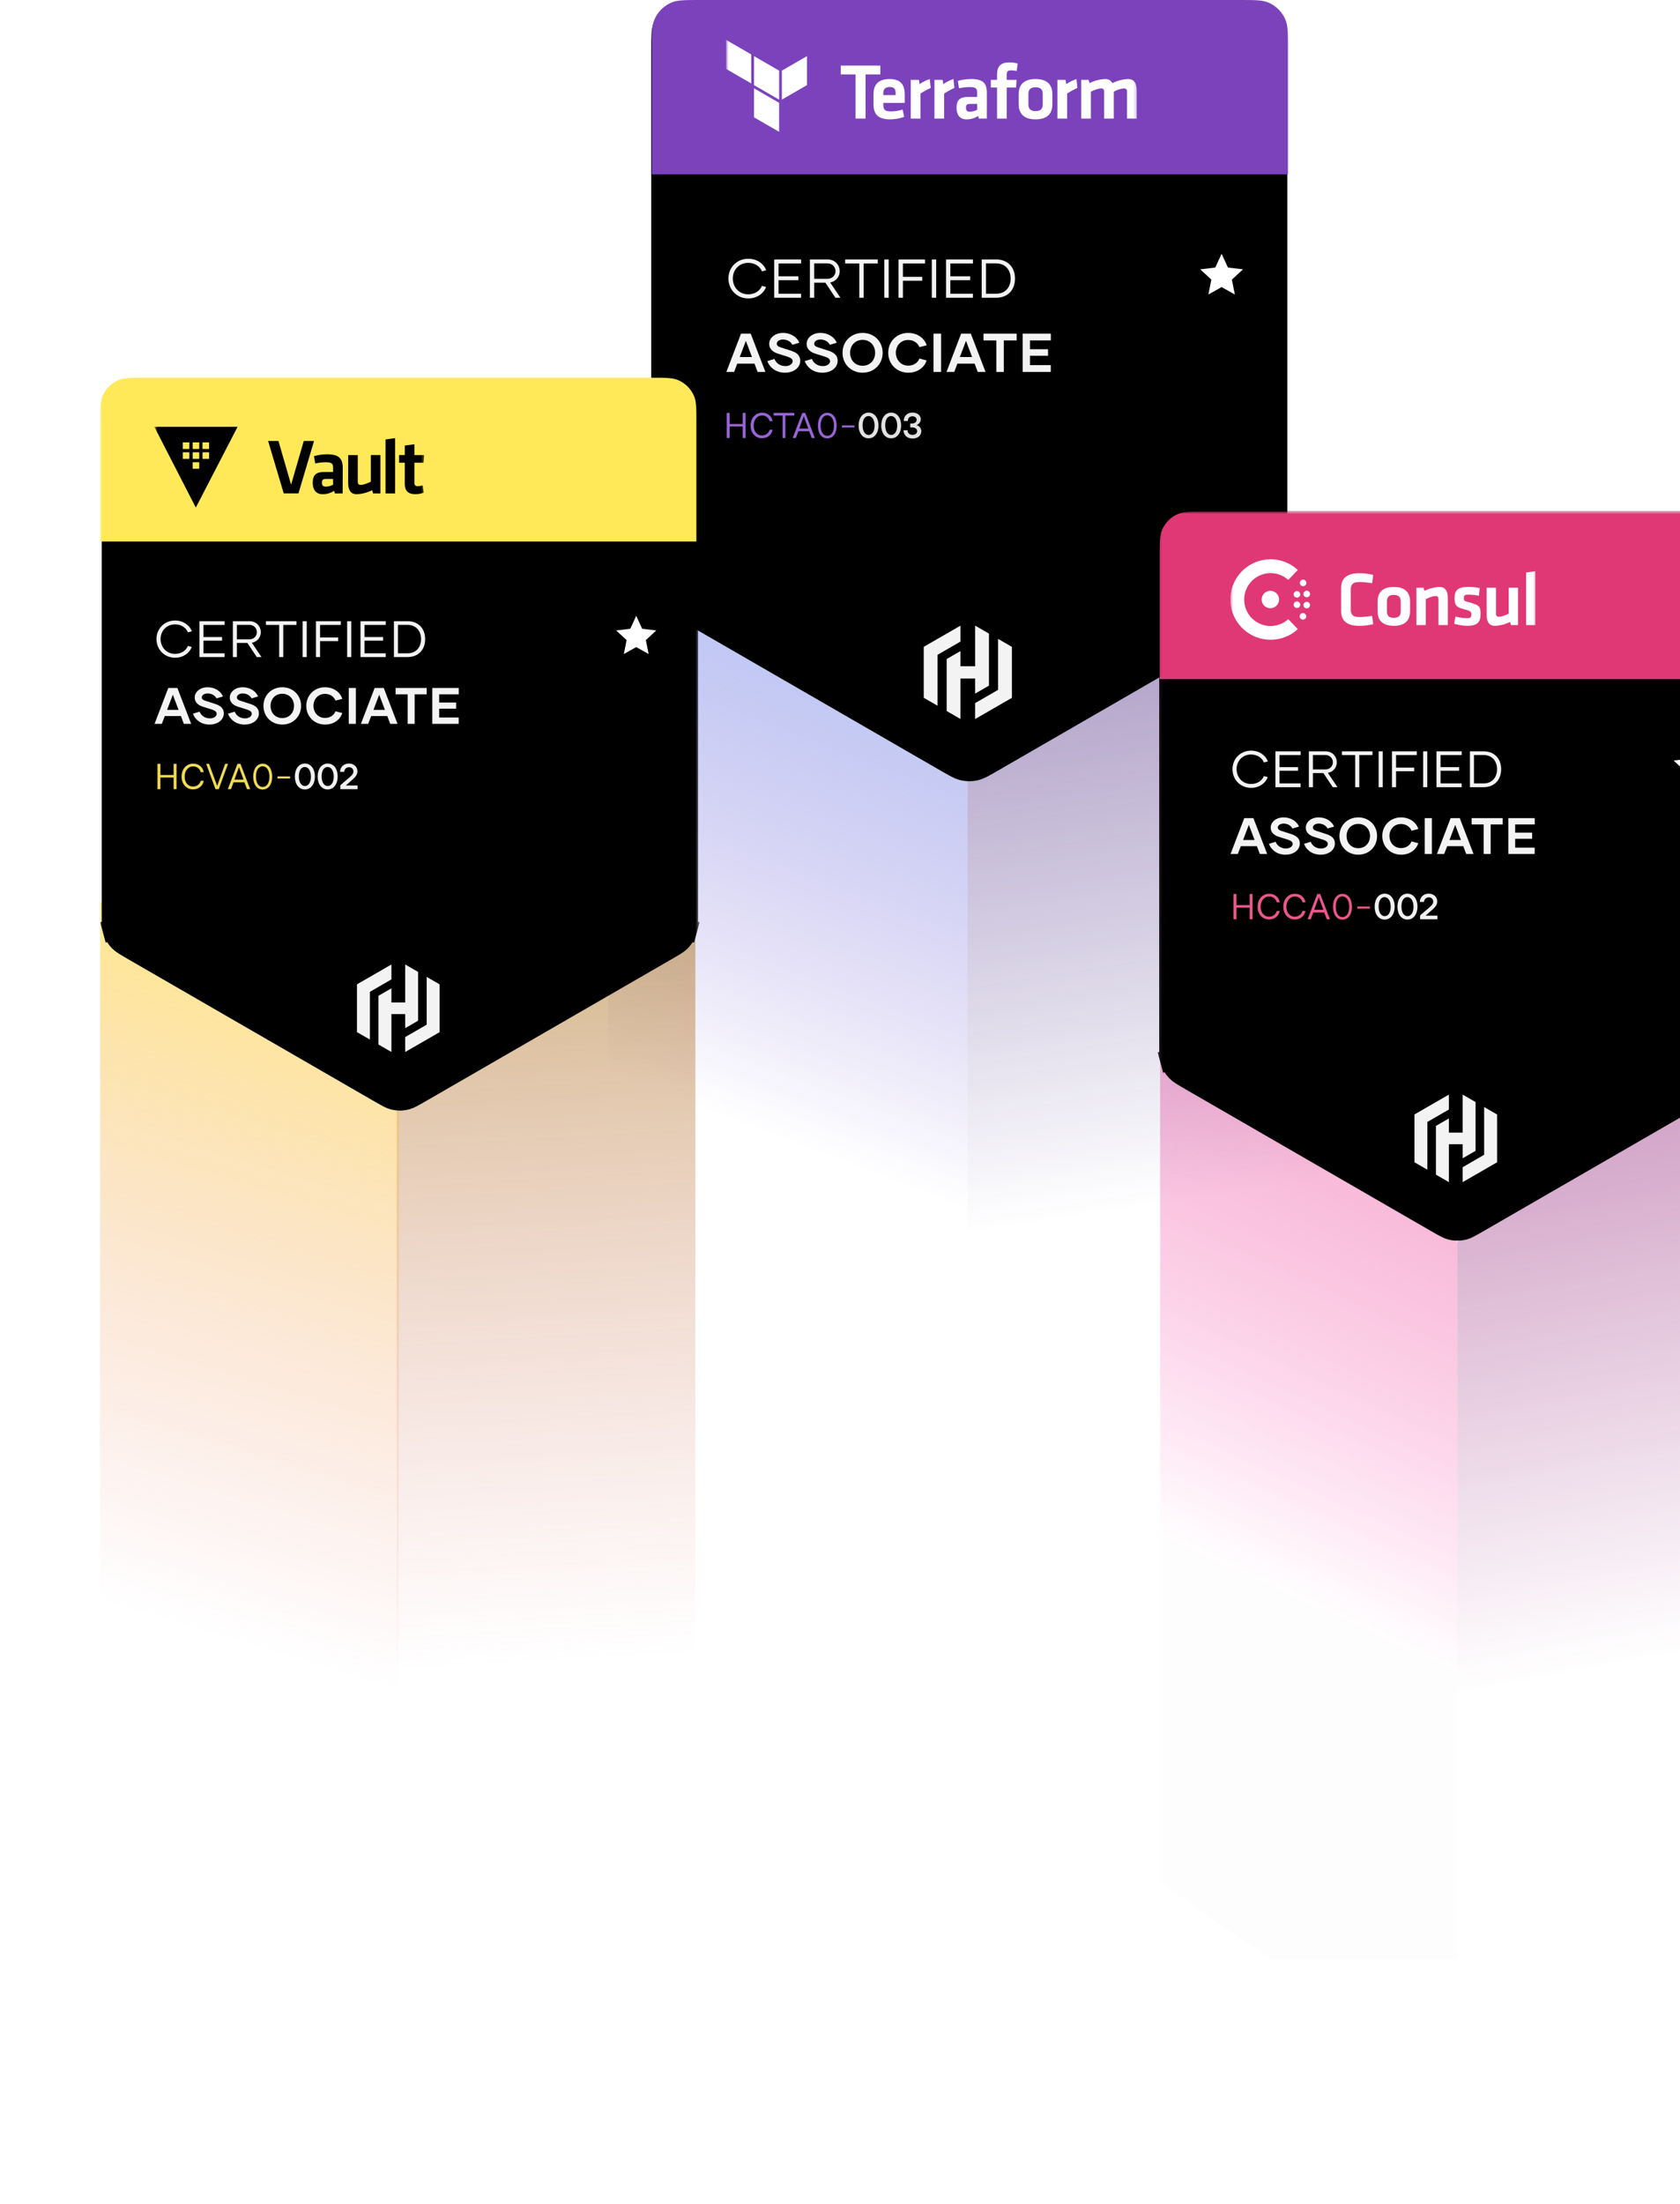 <svg width="453" height="594" viewBox="0 0 453 594" fill="none" xmlns="http://www.w3.org/2000/svg">
<g clip-path="url(#clip0_22926_42060)">
<path d="M392.938 334.666L473.059 279V503.295L392.938 558.961V334.666Z" fill="url(#paint0_linear_22926_42060)" fill-opacity="0.6"/>
<path d="M392.939 334.666L312.819 279V507.334L392.939 563V334.666Z" fill="url(#paint1_linear_22926_42060)" fill-opacity="0.6"/>
<path d="M260.855 209.92L357.712 154V379.318L260.855 435.238V209.92Z" fill="url(#paint2_linear_22926_42060)" fill-opacity="0.6"/>
<path d="M260.856 209.92L164 154V383.376L260.856 439.296V209.92Z" fill="url(#paint3_linear_22926_42060)" fill-opacity="0.6"/>
<path d="M337.801 164.51V164.511L337.716 164.559L267.635 205.015C264.967 206.556 264.106 207.024 263.261 207.25C262.013 207.585 260.698 207.585 259.45 207.25C258.605 207.024 257.745 206.556 255.076 205.015L184.911 164.511C182.242 162.97 181.405 162.459 180.787 161.84C179.873 160.926 179.215 159.788 178.881 158.539C178.655 157.694 178.63 156.715 178.63 153.632V13.772C178.63 11.712 178.632 10.32 178.705 9.239C178.777 8.185 178.907 7.651 179.059 7.286C179.342 6.603 179.756 5.982 180.279 5.459C180.802 4.937 181.423 4.522 182.106 4.239C182.471 4.089 183.005 3.958 184.058 3.886C185.139 3.812 186.532 3.811 188.592 3.811H334.12C336.179 3.811 337.572 3.812 338.653 3.886C339.707 3.958 340.241 4.088 340.606 4.239C341.985 4.811 343.081 5.907 343.653 7.286C343.804 7.651 343.934 8.186 344.006 9.239C344.08 10.32 344.081 11.713 344.081 13.772V153.632C344.081 156.715 344.057 157.694 343.83 158.539C343.496 159.788 342.839 160.926 341.925 161.84C341.306 162.459 340.47 162.97 337.801 164.51Z" fill="black" stroke="black" stroke-width="6.064"/>
<g opacity="0.94">
<g opacity="0.94">
<path d="M234.189 118.132C232.584 118.132 231.52 116.701 231.52 114.69C231.52 112.65 232.594 111.2 234.208 111.2C235.813 111.2 236.886 112.65 236.886 114.671C236.886 116.691 235.804 118.132 234.189 118.132ZM234.218 117.214C235.204 117.214 235.823 116.179 235.823 114.709C235.823 113.201 235.185 112.128 234.179 112.128C233.183 112.128 232.594 113.124 232.594 114.622C232.594 116.169 233.212 117.214 234.218 117.214Z" fill="white"/>
<path d="M240.288 118.132C238.683 118.132 237.62 116.701 237.62 114.69C237.62 112.65 238.693 111.2 240.308 111.2C241.913 111.2 242.986 112.65 242.986 114.671C242.986 116.691 241.903 118.132 240.288 118.132ZM240.317 117.214C241.304 117.214 241.922 116.179 241.922 114.709C241.922 113.201 241.284 112.128 240.279 112.128C239.283 112.128 238.693 113.124 238.693 114.622C238.693 116.169 239.312 117.214 240.317 117.214Z" fill="white"/>
<path d="M247.161 114.555C247.848 114.806 248.438 115.348 248.418 116.256C248.399 117.378 247.442 118.19 246.078 118.19C244.628 118.19 243.652 117.272 243.613 115.966H244.725C244.696 116.691 245.228 117.194 246.049 117.194C246.784 117.194 247.297 116.807 247.297 116.218C247.297 115.599 246.804 115.183 245.875 115.183H245.44V114.139H245.837C246.659 114.139 247.161 113.752 247.161 113.124C247.161 112.563 246.697 112.196 246.02 112.196C245.247 112.196 244.822 112.66 244.793 113.452H243.69C243.719 112.089 244.609 111.19 246.059 111.19C247.364 111.19 248.273 111.935 248.273 112.969C248.273 113.81 247.664 114.371 247.161 114.555Z" fill="white"/>
<path d="M195.957 118.055V111.287H196.74V114.265H200.269V111.287H201.052V118.055H200.269V114.941H196.74V118.055H195.957Z" fill="#AC72F0"/>
<path d="M205.463 118.113C203.713 118.113 202.398 116.711 202.398 114.709C202.398 112.65 203.703 111.229 205.521 111.229C207.048 111.229 208.122 112.215 208.325 113.511H207.513C207.319 112.669 206.555 111.964 205.511 111.964C204.158 111.964 203.229 113.114 203.229 114.719C203.229 116.266 204.148 117.359 205.473 117.359C206.546 117.359 207.329 116.643 207.513 115.812H208.325C208.102 117.107 207.029 118.113 205.463 118.113Z" fill="#AC72F0"/>
<path d="M211.028 118.055V111.993H208.602V111.287H214.19V111.993H211.773V118.055H211.028Z" fill="#AC72F0"/>
<path d="M214.593 118.055L213.743 118.045L216.324 111.287H217.127L219.727 118.055H218.877L218.18 116.227H215.27L214.593 118.055ZM215.512 115.502H217.948L216.73 112.167L215.512 115.502Z" fill="#AC72F0"/>
<path d="M223.059 118.151C221.522 118.151 220.536 116.778 220.536 114.709C220.536 112.631 221.532 111.248 223.079 111.248C224.626 111.248 225.612 112.631 225.612 114.709C225.612 116.778 224.616 118.151 223.059 118.151ZM223.079 117.465C224.181 117.465 224.867 116.382 224.867 114.719C224.867 113.037 224.171 111.935 223.05 111.935C221.957 111.935 221.28 113.017 221.28 114.68C221.28 116.382 221.967 117.465 223.079 117.465Z" fill="#AC72F0"/>
<path d="M227.022 115.202V114.642H230.406V115.202H227.022Z" fill="#AC72F0"/>
</g>
</g>
<path d="M329.4 68.395L331.11 72.105L335.166 72.585L332.168 75.359L332.964 79.365L329.4 77.37L325.835 79.365L326.631 75.359L323.633 72.585L327.689 72.105L329.4 68.395Z" fill="white"/>
<path d="M329.4 85.025L331.11 88.734L335.166 89.215L332.168 91.988L332.964 95.995L329.4 94L325.835 95.995L326.631 91.988L323.633 89.215L327.689 88.734L329.4 85.025ZM329.4 101.654L331.11 105.363L335.166 105.844L332.168 108.617L332.964 112.624L329.4 110.629L325.835 112.624L326.631 108.617L323.633 105.844L327.689 105.363L329.4 101.654Z" fill="black"/>
<path opacity="0.95" d="M201.765 80.427C204.165 80.427 205.932 79.057 206.566 77.334L205.446 77.04C204.931 78.336 203.591 79.322 201.75 79.322C199.247 79.322 197.597 77.364 197.597 75.037C197.597 72.769 199.247 70.84 201.75 70.84C203.591 70.84 204.946 71.841 205.446 73.123L206.595 72.843C205.976 71.12 204.18 69.736 201.75 69.736C198.717 69.736 196.419 72.048 196.419 75.052C196.419 78.1 198.717 80.427 201.765 80.427ZM216.025 71.002V69.927H208.765V80.235H216.011V79.16H209.929V75.508H215.274V74.478H209.929V71.002H216.025ZM225.259 80.235H226.614L223.846 76.127C225.524 75.817 226.423 74.448 226.423 73.064C226.423 71.562 225.274 69.927 223.153 69.927H218.382V80.235H219.546V76.185H222.564L225.259 80.235ZM219.546 70.987H223.124C224.464 70.987 225.289 71.989 225.289 73.064C225.289 74.154 224.479 75.14 223.109 75.14H219.546V70.987ZM236.683 69.927H227.892V71.002H231.706V80.235H232.884V71.002H236.683V69.927ZM238.45 80.235H239.628V69.927H238.45V80.235ZM249.428 71.002V69.927H242.286V80.235H243.464V75.655H248.677V74.61H243.464V71.002H249.428ZM251.255 80.235H252.433V69.927H251.255V80.235ZM262.351 71.002V69.927H255.091V80.235H262.336V79.16H256.254V75.508H261.6V74.478H256.254V71.002H262.351ZM268.625 69.927H264.708V80.235H268.625C271.82 80.235 273.691 78.041 273.691 75.081C273.691 72.121 271.82 69.927 268.625 69.927ZM268.61 79.16H265.871V70.987H268.61C271.128 70.987 272.513 72.784 272.513 75.052C272.513 77.393 271.128 79.16 268.61 79.16ZM204.283 100.235H206.389L202.428 89.927H199.806L195.86 100.235H197.951L198.805 97.997H203.444L204.283 100.235ZM199.468 96.215L201.117 91.856L202.766 96.215H199.468ZM211.651 100.442C214.125 100.442 215.774 99.013 215.774 97.246C215.774 95.567 214.581 94.905 213.005 94.419L210.443 93.594C209.766 93.388 209.456 93.078 209.456 92.622C209.456 92.018 210.104 91.503 211.12 91.503C212.284 91.503 213.241 92.077 213.668 92.917L215.538 92.372C214.979 90.943 213.329 89.721 211.106 89.721C208.956 89.721 207.395 91.076 207.41 92.681C207.395 94.006 208.381 94.875 209.736 95.302L212.372 96.127C213.359 96.451 213.727 96.819 213.727 97.364C213.727 98.041 212.976 98.66 211.768 98.66C210.281 98.66 209.236 97.806 208.823 96.731L206.894 97.32C207.468 98.925 209.132 100.442 211.651 100.442ZM221.742 100.442C224.216 100.442 225.865 99.013 225.865 97.246C225.865 95.567 224.672 94.905 223.097 94.419L220.534 93.594C219.857 93.388 219.548 93.078 219.548 92.622C219.548 92.018 220.196 91.503 221.212 91.503C222.375 91.503 223.332 92.077 223.759 92.917L225.63 92.372C225.07 90.943 223.421 89.721 221.197 89.721C219.047 89.721 217.486 91.076 217.501 92.681C217.486 94.006 218.473 94.875 219.828 95.302L222.464 96.127C223.45 96.451 223.818 96.819 223.818 97.364C223.818 98.041 223.067 98.66 221.86 98.66C220.372 98.66 219.327 97.806 218.915 96.731L216.985 97.32C217.56 98.925 219.224 100.442 221.742 100.442ZM232.599 100.442C235.707 100.442 238.004 98.115 238.004 95.067C238.004 92.033 235.707 89.721 232.599 89.721C229.478 89.721 227.18 92.033 227.18 95.067C227.18 98.115 229.478 100.442 232.599 100.442ZM232.599 98.571C230.553 98.571 229.227 97.04 229.227 95.067C229.227 93.137 230.553 91.591 232.599 91.591C234.632 91.591 235.972 93.137 235.972 95.067C235.972 97.04 234.632 98.571 232.599 98.571ZM244.92 100.442C247.644 100.442 249.382 98.777 249.853 97.128L247.894 96.627C247.556 97.644 246.451 98.542 244.89 98.542C242.858 98.542 241.562 96.907 241.562 95.052C241.562 93.196 242.858 91.621 244.89 91.621C246.451 91.621 247.556 92.548 247.894 93.55L249.868 93.064C249.397 91.429 247.659 89.721 244.876 89.721C241.813 89.721 239.501 92.033 239.501 95.067C239.501 98.115 241.813 100.442 244.92 100.442ZM251.716 100.235H253.763V89.927H251.716V100.235ZM263.638 100.235H265.743L261.782 89.927H259.161L255.214 100.235H257.305L258.159 97.997H262.798L263.638 100.235ZM258.822 96.215L260.471 91.856L262.121 96.215H258.822ZM274.133 89.927H265.194V91.753H268.655V100.235H270.672V91.753H274.133V89.927ZM283.347 91.753V89.927H275.749V100.235H283.333V98.409H277.722V95.876H282.596V94.109H277.722V91.753H283.347Z" fill="white"/>
<path fill-rule="evenodd" clip-rule="evenodd" d="M347.285 47V12.994C347.285 8.957 347.285 6.939 346.625 5.347C346.19 4.296 345.552 3.341 344.747 2.537C343.943 1.732 342.988 1.094 341.937 0.659C340.345 4.17233e-07 338.327 0 334.291 0H188.763C184.727 0 182.709 -1.78814e-07 181.117 0.66C180.066 1.095 179.111 1.733 178.307 2.537C177.502 3.341 176.864 4.296 176.429 5.347C175.77 6.939 175.77 8.957 175.77 12.994V47H347.285Z" fill="#7B42BC"/>
<mask id="mask0_22926_42060" style="mask-type:luminance" maskUnits="userSpaceOnUse" x="195" y="9" width="112" height="32">
<path d="M195.801 9.26H306.719V40.445H195.801V9.26Z" fill="white"/>
</mask>
<g mask="url(#mask0_22926_42060)">
<path d="M230.692 20.055H226.706V17.674H237.379V20.055H233.393V31.962H230.692V20.055Z" fill="white"/>
<path d="M240.2 30.023C241.281 30.018 242.356 29.852 243.389 29.531L243.797 31.501C242.563 31.946 241.26 32.172 239.948 32.167C236.67 32.167 235.533 30.644 235.533 28.135V25.37C235.533 23.162 236.518 21.298 239.863 21.298C243.208 21.298 243.96 23.247 243.96 25.498V27.73H238.176V28.265C238.176 29.53 238.612 30.023 240.2 30.023ZM238.176 25.629H241.5V25.112C241.5 24.127 241.199 23.442 239.913 23.442C238.626 23.442 238.176 24.127 238.176 25.112V25.629ZM250.962 23.698C250.001 24.132 249.075 24.642 248.194 25.222V31.962H245.579V21.512H247.787L247.96 22.67C248.809 22.093 249.732 21.633 250.703 21.299L250.962 23.698ZM257.348 23.698C256.388 24.133 255.464 24.643 254.584 25.222V31.962H251.968V21.512H254.176L254.346 22.67C255.196 22.093 256.12 21.633 257.092 21.299L257.348 23.698ZM266.094 31.962H263.95L263.758 31.253C262.833 31.853 261.753 32.173 260.65 32.174C258.74 32.174 257.925 30.867 257.925 29.067C257.925 26.94 258.85 26.129 260.969 26.129H263.478V25.027C263.478 23.872 263.159 23.464 261.487 23.464C260.513 23.474 259.544 23.581 258.592 23.783L258.269 21.791C259.434 21.468 260.638 21.303 261.848 21.299C265.13 21.299 266.101 22.454 266.101 25.069L266.094 31.962ZM263.478 28.007H261.565C260.707 28.007 260.47 28.245 260.47 29.038C260.47 29.747 260.707 30.101 261.533 30.101C262.224 30.09 262.901 29.906 263.503 29.566L263.478 28.007ZM274.134 19.134C273.64 19.026 273.137 18.967 272.632 18.96C271.604 18.96 271.455 19.41 271.455 20.204V21.511H274.113L273.968 23.591H271.462V31.961H268.847V23.591H267.174V21.511H268.847V20.055C268.847 17.89 269.853 16.816 272.167 16.816C272.927 16.813 273.685 16.914 274.418 17.117L274.134 19.134ZM279.233 32.167C275.654 32.167 274.676 30.19 274.676 28.064V25.414C274.676 23.287 275.64 21.299 279.219 21.299C282.798 21.299 283.766 23.269 283.766 25.413V28.063C283.78 30.19 282.827 32.167 279.233 32.167ZM279.233 23.527C277.841 23.527 277.306 24.148 277.306 25.328V28.135C277.306 29.315 277.841 29.938 279.233 29.938C280.626 29.938 281.165 29.315 281.165 28.135V25.328C281.165 24.166 280.63 23.527 279.233 23.527ZM290.51 23.698C289.55 24.133 288.626 24.643 287.746 25.222V31.962H285.13V21.512H287.338L287.508 22.67C288.363 22.093 289.292 21.632 290.269 21.299L290.51 23.698ZM297.71 31.962V24.662C297.71 24.105 297.473 23.825 296.874 23.825C296.275 23.825 295.102 24.212 294.152 24.708V31.962H291.534V21.512H293.529L293.787 22.39C295.089 21.74 296.512 21.369 297.966 21.299C298.975 21.299 299.596 21.706 299.939 22.412C301.244 21.746 302.677 21.366 304.142 21.299C305.879 21.299 306.499 22.518 306.499 24.385V31.962H303.883V24.662C303.883 24.105 303.646 23.825 303.047 23.825C302.088 23.925 301.161 24.226 300.326 24.708V31.962H297.71Z" fill="white"/>
<path fill-rule="evenodd" clip-rule="evenodd" d="M203.313 15.126L210.082 19.035V26.852L203.313 22.943V15.126ZM210.823 19.035V26.852L217.595 22.943V15.126L210.823 19.035ZM195.801 10.764V18.581L202.569 22.49V14.672L195.801 10.764ZM203.313 31.618L210.082 35.527V27.709L203.313 23.801V31.618Z" fill="white"/>
</g>
<g opacity="0.95">
<path d="M258.989 168.606L249.08 174.321V188.052L252.802 190.201V176.47L258.989 172.9V168.606Z" fill="white"/>
<path d="M262.944 168.606V179.54H258.988V175.46L255.264 177.609V191.619L258.988 193.772V182.869H262.944V186.922L266.666 184.773V170.755L262.944 168.606Z" fill="white"/>
<path d="M262.944 193.776L272.853 188.061V174.33L269.129 172.181V185.912L262.944 189.482V193.776Z" fill="white"/>
</g>
<path d="M107 291.987L187.5 243V512.113L107 561.1V291.987Z" fill="url(#paint4_linear_22926_42060)" fill-opacity="0.6"/>
<path d="M107.5 291.987L27 243V530.013L107.5 579V291.987Z" fill="url(#paint5_linear_22926_42060)" fill-opacity="0.6"/>
<mask id="mask1_22926_42060" style="mask-type:luminance" maskUnits="userSpaceOnUse" x="27" y="79" width="162" height="231">
<path d="M27 79.997H188.563V310H27V79.997Z" fill="white"/>
</mask>
<g mask="url(#mask1_22926_42060)">
<g filter="url(#filter0_d_22926_42060)">
<path d="M185.381 107.894V239.013C185.381 241.903 185.358 242.821 185.146 243.613C184.832 244.784 184.216 245.851 183.359 246.708C182.779 247.288 181.995 247.767 179.492 249.211L113.712 287.184C111.211 288.629 110.404 289.068 109.612 289.28C108.441 289.594 107.209 289.594 106.039 289.28C105.247 289.068 104.44 288.629 101.939 287.184L36.159 249.211C33.656 247.767 32.872 247.288 32.292 246.708C31.435 245.851 30.818 244.784 30.505 243.613C30.293 242.821 30.27 241.903 30.27 239.013V107.894C30.27 105.964 30.272 104.658 30.34 103.644C30.408 102.657 30.53 102.156 30.672 101.814C30.937 101.174 31.326 100.592 31.816 100.101C32.306 99.611 32.888 99.222 33.529 98.957C33.871 98.815 34.371 98.693 35.359 98.626C36.373 98.557 37.679 98.555 39.609 98.555H176.042C177.972 98.555 179.278 98.557 180.292 98.626C181.279 98.693 181.78 98.815 182.122 98.957C182.762 99.222 183.344 99.611 183.835 100.101C184.325 100.592 184.714 101.174 184.979 101.814C185.121 102.156 185.243 102.657 185.31 103.644C185.379 104.658 185.381 105.964 185.381 107.894Z" fill="black"/>
<path d="M185.146 243.613C185.358 242.821 185.381 241.903 185.381 239.013V107.894C185.381 105.964 185.379 104.658 185.31 103.644C185.243 102.657 185.121 102.156 184.979 101.814C184.714 101.174 184.325 100.592 183.835 100.101C183.344 99.611 182.762 99.222 182.122 98.957C181.78 98.815 181.279 98.693 180.292 98.626C179.278 98.557 177.972 98.555 176.042 98.555H39.609C37.679 98.555 36.373 98.557 35.359 98.626C34.371 98.693 33.871 98.815 33.529 98.957C32.888 99.222 32.306 99.611 31.816 100.101C31.326 100.592 30.937 101.174 30.672 101.814C30.53 102.156 30.408 102.657 30.34 103.644C30.272 104.658 30.27 105.964 30.27 107.894V239.013C30.27 241.903 30.293 242.821 30.505 243.613M185.146 243.613L187.891 244.349M185.146 243.613C184.832 244.784 184.216 245.851 183.359 246.708C182.779 247.288 181.995 247.767 179.492 249.211L113.712 287.184C111.211 288.629 110.404 289.068 109.612 289.28C108.441 289.594 107.209 289.594 106.039 289.28C105.247 289.068 104.44 288.629 101.939 287.184L36.159 249.211C33.656 247.767 32.872 247.288 32.292 246.708C31.435 245.851 30.818 244.784 30.505 243.613M30.505 243.613L27.76 244.349" stroke="black" stroke-width="5.685"/>
<g opacity="0.94">
<path d="M42.465 205.747H43.255V202.609H46.811V205.747H47.601V198.925H46.811V201.927H43.254V198.925H42.465V205.747ZM52.046 205.806C53.625 205.806 54.706 204.792 54.931 203.486H54.112C53.927 204.324 53.138 205.045 52.056 205.045C50.721 205.045 49.796 203.944 49.796 202.385C49.796 200.767 50.731 199.608 52.095 199.608C53.147 199.608 53.917 200.319 54.112 201.167H54.931C54.726 199.861 53.644 198.867 52.105 198.867C50.273 198.867 48.957 200.3 48.957 202.375C48.957 204.392 50.282 205.806 52.047 205.806H52.046ZM58.097 205.747H58.984L61.479 198.925H60.699L58.555 204.87L56.372 198.925H55.602L58.097 205.747ZM62.287 205.747L62.969 203.905H65.902L66.604 205.747H67.461L64.84 198.925H64.03L61.429 205.737L62.287 205.747ZM63.212 203.174L64.44 199.812L65.668 203.174H63.212ZM70.819 205.845C72.389 205.845 73.392 204.461 73.392 202.375C73.392 200.28 72.398 198.886 70.839 198.886C69.279 198.886 68.276 200.28 68.276 202.375C68.276 204.461 69.27 205.845 70.819 205.845ZM70.839 205.153C69.719 205.153 69.026 204.061 69.026 202.346C69.026 200.67 69.709 199.578 70.81 199.578C71.94 199.578 72.642 200.689 72.642 202.385C72.642 204.061 71.95 205.153 70.839 205.153ZM74.814 202.872H78.224V202.307H74.814V202.872Z" fill="#FFE959"/>
<path d="M82.192 205.825C83.82 205.825 84.912 204.373 84.912 202.336C84.912 200.3 83.83 198.838 82.212 198.838C80.584 198.838 79.502 200.3 79.502 202.356C79.502 204.383 80.575 205.825 82.192 205.825ZM82.222 204.899C81.208 204.899 80.584 203.847 80.584 202.288C80.584 200.777 81.179 199.773 82.182 199.773C83.196 199.773 83.839 200.855 83.839 202.375C83.839 203.857 83.216 204.899 82.222 204.899ZM88.34 205.825C89.968 205.825 91.059 204.373 91.059 202.336C91.059 200.3 89.977 198.838 88.359 198.838C86.732 198.838 85.65 200.3 85.65 202.356C85.65 204.383 86.722 205.825 88.34 205.825ZM88.37 204.899C87.356 204.899 86.732 203.847 86.732 202.288C86.732 200.777 87.327 199.773 88.33 199.773C89.344 199.773 89.987 200.855 89.987 202.375C89.987 203.857 89.364 204.899 88.37 204.899ZM91.76 205.747H96.427V204.753H93.25L94.264 203.857C95.394 202.853 96.379 202.151 96.379 200.943C96.379 199.734 95.414 198.838 94.108 198.838C92.714 198.838 91.74 199.734 91.681 201.069H92.802C92.89 200.319 93.396 199.832 94.098 199.832C94.819 199.832 95.297 200.29 95.297 200.991C95.297 201.791 94.547 202.307 93.309 203.369L91.759 204.704L91.76 205.747Z" fill="white"/>
</g>
<path d="M171.553 159.042L173.157 162.519L176.959 162.97L174.148 165.57L174.894 169.326L171.553 167.455L168.211 169.326L168.958 165.57L166.146 162.97L169.949 162.519L171.553 159.042Z" fill="white"/>
<path d="M171.554 174.632L173.158 178.109L176.96 178.56L174.149 181.16L174.895 184.916L171.554 183.045L168.212 184.916L168.959 181.16L166.147 178.56L169.95 178.109L171.554 174.632ZM171.554 190.223L173.158 193.7L176.96 194.151L174.149 196.751L174.895 200.506L171.554 198.636L168.212 200.506L168.959 196.751L166.147 194.151L169.95 193.7L171.554 190.223Z" fill="black"/>
<path opacity="0.95" d="M47.21 170.321C49.46 170.321 51.116 169.037 51.71 167.422L50.66 167.146C50.178 168.361 48.921 169.286 47.196 169.286C44.849 169.286 43.302 167.449 43.302 165.268C43.302 163.142 44.849 161.334 47.196 161.334C48.921 161.334 50.191 162.272 50.661 163.473L51.738 163.211C51.158 161.596 49.474 160.298 47.196 160.298C44.352 160.298 42.198 162.466 42.198 165.282C42.198 168.14 44.353 170.321 47.21 170.321ZM60.579 161.485V160.478H53.773V170.142H60.565V169.134H54.863V165.71H59.875V164.744H54.863V161.485H60.579ZM69.236 170.142H70.506L67.91 166.29C69.484 166 70.326 164.716 70.326 163.418C70.326 162.01 69.249 160.478 67.261 160.478H62.788V170.142H63.878V166.345H66.709L69.236 170.142ZM63.879 161.472H67.234C68.49 161.472 69.264 162.41 69.264 163.418C69.264 164.44 68.504 165.365 67.22 165.365H63.879V161.472ZM79.946 160.478H71.704V161.485H75.279V170.142H76.384V161.485H79.946V160.478ZM81.602 170.142H82.706V160.478H81.602V170.142ZM91.893 161.485V160.478H85.198V170.142H86.302V165.848H91.189V164.868H86.302V161.485H91.893ZM93.607 170.142H94.711V160.478H93.607V170.142ZM104.009 161.485V160.478H97.203V170.142H103.995V169.134H98.293V165.71H103.305V164.744H98.293V161.485H104.009ZM109.891 160.478H106.218V170.142H109.891C112.887 170.142 114.64 168.085 114.64 165.31C114.64 162.535 112.887 160.478 109.89 160.478H109.891ZM109.877 169.134H107.309V161.472H109.877C112.237 161.472 113.535 163.156 113.535 165.282C113.535 167.477 112.238 169.134 109.877 169.134ZM49.57 188.142H51.544L47.831 178.478H45.373L41.673 188.142H43.633L44.435 186.043H48.783L49.57 188.142ZM45.056 184.373L46.602 180.286L48.148 184.373H45.056ZM56.477 188.335C58.797 188.335 60.343 186.996 60.343 185.339C60.343 183.765 59.225 183.144 57.747 182.688L55.345 181.915C54.71 181.722 54.42 181.432 54.42 181.004C54.42 180.438 55.028 179.955 55.98 179.955C57.071 179.955 57.968 180.493 58.369 181.28L60.122 180.769C59.597 179.43 58.052 178.284 55.967 178.284C53.951 178.284 52.487 179.554 52.501 181.059C52.487 182.302 53.413 183.116 54.683 183.517L57.153 184.29C58.079 184.594 58.424 184.939 58.424 185.449C58.424 186.085 57.72 186.664 56.588 186.664C55.193 186.664 54.213 185.864 53.827 184.856L52.018 185.408C52.557 186.913 54.116 188.335 56.477 188.335ZM65.938 188.335C68.258 188.335 69.804 186.996 69.804 185.339C69.804 183.765 68.685 183.144 67.208 182.688L64.806 181.915C64.171 181.722 63.881 181.432 63.881 181.004C63.881 180.438 64.488 179.955 65.441 179.955C66.531 179.955 67.429 180.493 67.829 181.28L69.583 180.769C69.058 179.43 67.512 178.284 65.427 178.284C63.412 178.284 61.948 179.554 61.962 181.059C61.948 182.302 62.873 183.116 64.143 183.517L66.614 184.29C67.539 184.594 67.884 184.939 67.884 185.449C67.884 186.085 67.181 186.664 66.048 186.664C64.654 186.664 63.674 185.864 63.288 184.856L61.478 185.408C62.018 186.913 63.578 188.335 65.938 188.335ZM76.117 188.335C79.03 188.335 81.184 186.154 81.184 183.296C81.184 180.452 79.03 178.284 76.117 178.284C73.19 178.284 71.037 180.452 71.037 183.296C71.037 186.154 73.19 188.335 76.117 188.335ZM76.117 186.582C74.197 186.582 72.955 185.146 72.955 183.296C72.955 181.487 74.198 180.038 76.117 180.038C78.022 180.038 79.278 181.487 79.278 183.296C79.278 185.146 78.022 186.582 76.117 186.582ZM87.667 188.335C90.221 188.335 91.85 186.775 92.292 185.229L90.456 184.759C90.138 185.712 89.103 186.554 87.64 186.554C85.734 186.554 84.52 185.022 84.52 183.282C84.52 181.542 85.734 180.065 87.64 180.065C89.103 180.065 90.138 180.935 90.456 181.874L92.306 181.418C91.864 179.886 90.236 178.284 87.626 178.284C84.754 178.284 82.586 180.452 82.586 183.296C82.586 186.154 84.754 188.335 87.667 188.335ZM94.039 188.142H95.958V178.478H94.038L94.039 188.142ZM105.215 188.142H107.189L103.476 178.478H101.018L97.318 188.142H99.278L100.079 186.043H104.429L105.215 188.142ZM100.701 184.373L102.247 180.286L103.793 184.373H100.701ZM115.055 178.478H106.675V180.19H109.919V188.142H111.81V180.19H115.055V178.478ZM123.693 180.19V178.478H116.569V188.142H123.679V186.43H118.419V184.055H122.989V182.398H118.419V180.19H123.693Z" fill="white"/>
<path fill-rule="evenodd" clip-rule="evenodd" d="M27 139H187.795V107.04C187.795 103.256 187.795 101.364 187.177 99.872C186.769 98.887 186.171 97.991 185.417 97.237C184.663 96.483 183.767 95.885 182.782 95.477C181.29 94.858 179.398 94.858 175.614 94.858H39.181C35.398 94.858 33.506 94.858 32.013 95.477C31.028 95.885 30.132 96.483 29.378 97.237C28.624 97.992 28.026 98.887 27.618 99.872C27 101.364 27 103.256 27 107.04V139Z" fill="#FFE959"/>
<mask id="mask2_22926_42060" style="mask-type:luminance" maskUnits="userSpaceOnUse" x="41" y="103" width="74" height="32">
<path d="M41.617 103.604H114.558V134.464H41.617V103.604Z" fill="white"/>
</mask>
<g mask="url(#mask2_22926_42060)">
<path d="M81.907 111.911H84.684L80.476 126.036H76.506L72.298 111.911H75.076L78.491 123.683L81.907 111.911ZM92.392 126.047H90.288L90.095 125.346C89.18 125.94 88.112 126.257 87.02 126.257C85.133 126.257 84.327 124.963 84.327 123.182C84.327 121.078 85.238 120.275 87.339 120.275H89.822V119.195C89.822 118.048 89.502 117.645 87.847 117.645C86.885 117.654 85.927 117.761 84.986 117.964L84.666 115.989C85.82 115.671 87.012 115.507 88.209 115.502C91.452 115.502 92.417 116.649 92.417 119.237L92.392 126.047ZM89.808 122.144H87.897C87.047 122.144 86.817 122.379 86.817 123.164C86.817 123.883 87.047 124.216 87.869 124.216C88.554 124.205 89.225 124.023 89.822 123.687L89.808 122.144ZM96.467 115.709V122.919C96.467 123.47 96.699 123.747 97.295 123.747C97.891 123.747 99.048 123.365 99.988 122.877V115.709H102.576V126.047H100.602L100.349 125.178C99.061 125.824 97.651 126.193 96.211 126.261C94.493 126.261 93.879 125.052 93.879 123.207V115.72L96.467 115.709ZM103.954 126.047V111.497L106.542 111.146V126.047H103.954ZM114.26 125.847C113.531 126.102 112.765 126.238 111.992 126.25C110.105 126.25 109.148 125.359 109.148 123.515V117.764H107.6V115.709H109.147V113.142L111.735 112.791V115.719H114.385L114.217 117.774H111.735V123.185C111.719 123.31 111.732 123.438 111.773 123.557C111.815 123.677 111.884 123.785 111.974 123.873C112.064 123.962 112.174 124.028 112.294 124.067C112.415 124.106 112.542 124.116 112.667 124.097C113.106 124.084 113.541 124.012 113.961 123.883L114.259 125.847H114.26ZM41.617 108.092L52.8 129.855L64.06 108.092H41.617ZM51.047 116.733H49.294V114.952H51.047V116.733ZM51.047 114.061H49.294V112.279H51.047V114.061ZM53.719 119.405H51.949V117.631H53.729L53.719 119.405ZM53.719 116.733H51.949V114.952H53.729L53.719 116.733ZM53.719 114.061H51.949V112.279H53.729L53.719 114.061ZM56.377 116.733H54.607V114.952H56.387L56.377 116.733ZM54.596 114.061V112.279H56.377V114.061H54.596Z" fill="black"/>
</g>
<g opacity="0.95">
<path d="M105.543 252.988L96.253 258.346V271.219L99.743 273.233V260.361L105.543 257.013V252.988Z" fill="white"/>
<path d="M109.252 252.988V263.239H105.544V259.414L102.052 261.429V274.562L105.544 276.581V266.359H109.252V270.159L112.742 268.144V255.003L109.252 252.988Z" fill="white"/>
<path d="M109.252 276.585L118.542 271.227V258.354L115.05 256.339V269.212L109.252 272.56V276.585Z" fill="white"/>
</g>
</g>
</g>
<mask id="mask3_22926_42060" style="mask-type:luminance" maskUnits="userSpaceOnUse" x="312" y="137" width="162" height="200">
<path d="M312.137 137.86H473.7V336.141H312.137V137.86Z" fill="white"/>
</mask>
<g mask="url(#mask3_22926_42060)">
<path d="M470.517 149.896V281.015C470.517 283.905 470.494 284.823 470.282 285.615C469.969 286.786 469.353 287.853 468.495 288.71C467.916 289.29 467.132 289.769 464.629 291.213L398.849 329.186C396.347 330.631 395.54 331.07 394.749 331.282C393.579 331.596 392.347 331.596 391.176 331.282C390.384 331.07 389.577 330.631 387.075 329.186L321.295 291.213C318.793 289.769 318.009 289.29 317.429 288.71C316.572 287.853 315.956 286.786 315.642 285.615C315.43 284.823 315.407 283.905 315.407 281.015V149.896C315.407 147.965 315.408 146.66 315.477 145.646C315.545 144.659 315.667 144.158 315.809 143.816C316.074 143.175 316.463 142.593 316.953 142.103C317.443 141.613 318.025 141.224 318.665 140.959C319.008 140.817 319.508 140.695 320.496 140.628C321.509 140.559 322.815 140.557 324.746 140.557H461.178C463.109 140.557 464.415 140.559 465.428 140.628C466.416 140.695 466.917 140.817 467.259 140.959C468.553 141.495 469.581 142.523 470.116 143.816C470.257 144.158 470.379 144.659 470.447 145.646C470.516 146.66 470.517 147.965 470.517 149.896Z" fill="black"/>
<path d="M470.282 285.615C470.494 284.823 470.517 283.905 470.517 281.015V149.896C470.517 147.965 470.516 146.66 470.447 145.646C470.379 144.659 470.257 144.158 470.116 143.816C469.581 142.523 468.553 141.495 467.259 140.959C466.917 140.817 466.416 140.695 465.428 140.628C464.415 140.559 463.109 140.557 461.178 140.557H324.746C322.815 140.557 321.509 140.559 320.496 140.628C319.508 140.695 319.008 140.817 318.665 140.959C318.025 141.224 317.443 141.613 316.953 142.103C316.463 142.593 316.074 143.175 315.809 143.816C315.667 144.158 315.545 144.659 315.477 145.646C315.408 146.66 315.407 147.965 315.407 149.896V281.015C315.407 283.905 315.43 284.823 315.642 285.615M470.282 285.615L473.028 286.351M470.282 285.615C469.969 286.786 469.353 287.853 468.495 288.71C467.916 289.29 467.132 289.769 464.629 291.213L398.849 329.186C396.347 330.631 395.54 331.07 394.749 331.282C393.579 331.596 392.347 331.596 391.176 331.282C390.384 331.07 389.577 330.631 387.075 329.186L321.295 291.213C318.793 289.769 318.009 289.29 317.429 288.71C316.572 287.853 315.956 286.786 315.642 285.615M315.642 285.615L312.897 286.351" stroke="black" stroke-width="5.685"/>
<g opacity="0.94">
<path d="M332.604 247.749H333.393V244.611H336.95V247.749H337.739V240.927H336.95V243.929H333.393V240.927H332.604V247.749ZM342.185 247.807C343.764 247.807 344.845 246.794 345.069 245.488H344.251C344.066 246.326 343.276 247.047 342.195 247.047C340.86 247.047 339.934 245.946 339.934 244.387C339.934 242.769 340.869 241.61 342.234 241.61C343.286 241.61 344.056 242.321 344.251 243.169H345.069C344.865 241.863 343.783 240.869 342.243 240.869C340.411 240.869 339.096 242.301 339.096 244.377C339.096 246.394 340.421 247.807 342.185 247.807ZM349.123 247.807C350.701 247.807 351.783 246.794 352.007 245.488H351.189C351.003 246.326 350.214 247.047 349.132 247.047C347.797 247.047 346.871 245.946 346.871 244.387C346.871 242.769 347.807 241.61 349.171 241.61C350.224 241.61 350.994 242.321 351.189 243.169H352.007C351.803 241.863 350.721 240.869 349.181 240.869C347.349 240.869 346.033 242.301 346.033 244.377C346.033 246.394 347.359 247.807 349.123 247.807ZM353.443 247.749L354.126 245.907H357.059L357.761 247.749H358.618L355.997 240.927H355.188L352.586 247.739L353.443 247.749ZM354.369 245.176L355.597 241.814L356.825 245.176H354.369ZM361.977 247.846C363.545 247.846 364.549 246.463 364.549 244.377C364.549 242.282 363.555 240.888 361.996 240.888C360.437 240.888 359.433 242.282 359.433 244.377C359.433 246.463 360.427 247.846 361.977 247.846ZM361.996 247.155C360.875 247.155 360.183 246.063 360.183 244.348C360.183 242.672 360.866 241.58 361.967 241.58C363.097 241.58 363.799 242.691 363.799 244.387C363.799 246.063 363.107 247.155 361.996 247.155ZM365.971 244.874H369.382V244.309H365.971V244.874Z" fill="#F85C94"/>
<path d="M373.349 247.827C374.977 247.827 376.068 246.375 376.068 244.338C376.068 242.301 374.986 240.84 373.369 240.84C371.741 240.84 370.66 242.301 370.66 244.358C370.66 246.385 371.732 247.827 373.349 247.827ZM373.379 246.901C372.365 246.901 371.741 245.849 371.741 244.289C371.741 242.779 372.336 241.775 373.34 241.775C374.353 241.775 374.996 242.857 374.996 244.377C374.996 245.858 374.373 246.901 373.379 246.901ZM379.497 247.827C381.125 247.827 382.216 246.375 382.216 244.338C382.216 242.301 381.134 240.84 379.517 240.84C377.889 240.84 376.807 242.301 376.807 244.358C376.807 246.385 377.879 247.827 379.497 247.827ZM379.526 246.901C378.513 246.901 377.889 245.849 377.889 244.289C377.889 242.779 378.484 241.775 379.487 241.775C380.501 241.775 381.144 242.857 381.144 244.377C381.144 245.858 380.52 246.901 379.526 246.901ZM382.916 247.749H387.584V246.755H384.407L385.421 245.858C386.551 244.855 387.536 244.153 387.536 242.945C387.536 241.736 386.571 240.84 385.265 240.84C383.871 240.84 382.897 241.736 382.838 243.071H383.959C384.047 242.321 384.553 241.834 385.255 241.834C385.976 241.834 386.454 242.292 386.454 242.993C386.454 243.792 385.703 244.309 384.466 245.371L382.916 246.706V247.749Z" fill="white"/>
</g>
<path d="M456.691 201.044L458.294 204.521L462.097 204.972L459.286 207.572L460.032 211.328L456.691 209.457L453.349 211.328L454.095 207.572L451.284 204.972L455.087 204.521L456.691 201.044Z" fill="white"/>
<path d="M456.691 216.635L458.294 220.112L462.097 220.563L459.286 223.163L460.032 226.918L456.691 225.048L453.349 226.918L454.095 223.163L451.284 220.563L455.087 220.112L456.691 216.635ZM456.69 232.225L458.293 235.702L462.096 236.153L459.285 238.752L460.031 242.508L456.69 240.638L453.348 242.508L454.094 238.752L451.283 236.153L455.086 235.702L456.69 232.225Z" fill="black"/>
<path opacity="0.95" d="M337.346 212.323C339.597 212.323 341.253 211.039 341.847 209.424L340.798 209.148C340.314 210.363 339.058 211.288 337.332 211.288C334.985 211.288 333.439 209.451 333.439 207.27C333.439 205.144 334.985 203.336 337.332 203.336C339.058 203.336 340.328 204.274 340.798 205.475L341.874 205.213C341.295 203.598 339.61 202.3 337.332 202.3C334.488 202.3 332.335 204.468 332.335 207.284C332.335 210.142 334.488 212.323 337.346 212.323ZM350.715 203.487V202.48H343.909V212.144H350.702V211.136H345V207.712H350.011V206.746H345V203.487H350.715ZM359.372 212.144H360.642L358.047 208.292C359.621 208.002 360.463 206.718 360.463 205.42C360.463 204.012 359.386 202.48 357.398 202.48H352.925V212.144H354.016V208.347H356.846L359.372 212.144ZM354.016 203.474H357.37C358.627 203.474 359.4 204.412 359.4 205.42C359.4 206.442 358.641 207.367 357.357 207.367H354.016V203.474ZM370.082 202.48H361.84V203.487H365.416V212.144H366.521V203.487H370.082V202.48ZM371.738 212.144H372.843V202.48H371.738V212.144ZM382.03 203.487V202.48H375.334V212.144H376.439V207.85H381.326V206.87H376.439V203.487H382.03ZM383.743 212.144H384.848V202.48H383.743V212.144ZM394.146 203.487V202.48H387.339V212.144H394.132V211.136H388.43V207.712H393.442V206.746H388.43V203.487H394.146ZM400.027 202.48H396.355V212.144H400.027C403.023 212.144 404.777 210.087 404.777 207.312C404.777 204.537 403.023 202.48 400.027 202.48ZM400.014 211.136H397.446V203.474H400.014C402.374 203.474 403.672 205.158 403.672 207.284C403.672 209.479 402.374 211.136 400.014 211.136ZM339.707 230.144H341.681L337.967 220.48H335.51L331.81 230.144H333.771L334.571 228.045H338.92L339.707 230.144ZM335.193 226.375L336.739 222.288L338.285 226.375H335.193ZM346.614 230.337C348.933 230.337 350.48 228.998 350.48 227.341C350.48 225.767 349.361 225.146 347.884 224.69L345.482 223.917C344.847 223.724 344.557 223.434 344.557 223.006C344.557 222.44 345.165 221.957 346.117 221.957C347.208 221.957 348.105 222.495 348.505 223.282L350.259 222.771C349.734 221.432 348.188 220.286 346.103 220.286C344.088 220.286 342.624 221.556 342.638 223.061C342.624 224.304 343.549 225.118 344.819 225.519L347.291 226.292C348.216 226.595 348.561 226.941 348.561 227.451C348.561 228.087 347.857 228.666 346.725 228.666C345.33 228.666 344.35 227.866 343.963 226.858L342.155 227.41C342.693 228.915 344.253 230.337 346.614 230.337ZM356.075 230.337C358.394 230.337 359.94 228.998 359.94 227.341C359.94 225.767 358.822 225.146 357.345 224.69L354.943 223.917C354.308 223.724 354.018 223.434 354.018 223.006C354.018 222.44 354.625 221.957 355.578 221.957C356.668 221.957 357.566 222.495 357.966 223.282L359.719 222.771C359.195 221.432 357.649 220.286 355.564 220.286C353.548 220.286 352.085 221.556 352.099 223.061C352.085 224.304 353.01 225.118 354.28 225.519L356.751 226.292C357.676 226.595 358.021 226.941 358.021 227.451C358.021 228.087 357.317 228.666 356.185 228.666C354.791 228.666 353.811 227.866 353.424 226.858L351.616 227.41C352.154 228.915 353.714 230.337 356.075 230.337ZM366.254 230.337C369.167 230.337 371.32 228.156 371.32 225.298C371.32 222.454 369.167 220.286 366.254 220.286C363.327 220.286 361.173 222.454 361.173 225.298C361.173 228.156 363.327 230.337 366.254 230.337ZM366.254 228.584C364.335 228.584 363.092 227.148 363.092 225.298C363.092 223.489 364.335 222.04 366.254 222.04C368.159 222.04 369.415 223.489 369.415 225.298C369.415 227.148 368.159 228.584 366.254 228.584ZM377.804 230.337C380.358 230.337 381.987 228.777 382.429 227.231L380.593 226.761C380.275 227.714 379.24 228.556 377.776 228.556C375.871 228.556 374.656 227.023 374.656 225.284C374.656 223.544 375.871 222.067 377.776 222.067C379.24 222.067 380.275 222.937 380.593 223.876L382.443 223.42C382.001 221.888 380.372 220.286 377.763 220.286C374.891 220.286 372.724 222.454 372.724 225.298C372.724 228.156 374.891 230.337 377.804 230.337ZM384.175 230.144H386.094V220.48H384.175V230.144ZM395.352 230.144H397.326L393.612 220.48H391.155L387.455 230.144H389.415L390.216 228.045H394.565L395.352 230.144ZM390.837 226.375L392.384 222.288L393.93 226.375H390.837ZM405.191 220.48H396.811V222.191H400.056V230.144H401.947V222.191H405.191V220.48ZM413.83 222.191V220.48H406.706V230.144H413.816V228.432H408.556V226.057H413.126V224.4H408.556V222.191H413.83Z" fill="white"/>
<path fill-rule="evenodd" clip-rule="evenodd" d="M473.495 150.043V183.026H312.7V150.043C312.7 146.259 312.7 144.367 313.318 142.875C313.726 141.89 314.324 140.994 315.078 140.24C315.833 139.486 316.728 138.888 317.713 138.48C319.205 137.861 321.097 137.861 324.881 137.861H461.314C465.098 137.861 466.989 137.861 468.482 138.48C469.468 138.888 470.363 139.486 471.117 140.24C471.871 140.994 472.469 141.89 472.877 142.875C473.495 144.367 473.495 146.259 473.495 150.043ZM390.372 337.587L390.539 337.635C392.271 338.105 394.1 338.089 395.823 337.587H390.372Z" fill="#E03875"/>
<mask id="mask4_22926_42060" style="mask-type:luminance" maskUnits="userSpaceOnUse" x="331" y="146" width="84" height="31">
<path d="M331.754 146.606H414.044V176.654H331.754V146.606Z" fill="white"/>
</mask>
<g mask="url(#mask4_22926_42060)">
<path d="M361.62 158.472C361.62 155.952 363.088 154.484 366.516 154.484C367.782 154.483 369.043 154.636 370.272 154.938L369.982 157.192C368.871 156.984 367.745 156.869 366.615 156.85C364.816 156.85 364.225 157.468 364.225 158.936V164.215C364.225 165.68 364.802 166.301 366.615 166.301C367.745 166.282 368.871 166.168 369.982 165.96L370.272 168.214C369.043 168.516 367.782 168.668 366.516 168.668C363.102 168.668 361.62 167.199 361.62 164.68V158.472ZM375.834 168.657C372.382 168.657 371.457 166.752 371.457 164.703V162.149C371.457 160.101 372.386 158.182 375.838 158.182C379.29 158.182 380.215 160.084 380.215 162.149V164.703C380.212 166.752 379.283 168.657 375.834 168.657ZM375.834 160.329C374.489 160.329 373.974 160.93 373.974 162.067V164.772C373.974 165.909 374.489 166.506 375.834 166.506C377.18 166.506 377.692 165.909 377.692 164.772V162.067C377.692 160.947 377.176 160.329 375.834 160.329ZM387.877 168.459V161.425C387.877 160.889 387.648 160.62 387.071 160.62C386.494 160.62 385.364 160.992 384.446 161.466V168.459H381.926V158.39H383.848L384.091 159.24C385.346 158.611 386.718 158.252 388.12 158.185C389.793 158.185 390.394 159.363 390.394 161.159V168.459H387.877ZM395.58 168.657C394.401 168.638 393.232 168.442 392.111 168.077L392.453 166.158C393.427 166.436 394.434 166.582 395.447 166.592C396.564 166.592 396.728 166.342 396.728 165.567C396.728 164.949 396.605 164.639 394.973 164.246C392.514 163.648 392.224 163.027 392.224 161.084C392.224 159.059 393.112 158.171 395.98 158.171C396.995 158.169 398.007 158.283 398.995 158.513L398.773 160.538C397.859 160.369 396.933 160.272 396.004 160.247C394.908 160.247 394.723 160.497 394.723 161.115C394.723 161.921 394.785 161.982 396.151 162.334C398.957 163.078 399.224 163.45 399.224 165.516C399.217 167.459 398.619 168.657 395.58 168.657ZM403.389 158.39V165.413C403.389 165.949 403.614 166.219 404.195 166.219C404.775 166.219 405.902 165.847 406.817 165.372V158.39H409.337V168.459H407.418L407.169 167.612C405.915 168.241 404.542 168.601 403.14 168.667C401.467 168.667 400.869 167.489 400.869 165.69V158.39H403.389ZM411.505 168.459V154.279L414.025 153.938V168.459H411.505ZM342.604 172.417C339.941 172.418 337.37 171.439 335.382 169.666C333.394 167.893 332.127 165.451 331.824 162.805C331.624 161.052 331.855 159.276 332.496 157.632C333.138 155.988 334.17 154.525 335.504 153.37C336.84 152.216 338.436 151.406 340.155 151.008C341.875 150.61 343.665 150.638 345.371 151.088C347.077 151.54 348.648 152.401 349.946 153.596L347.381 156.287C346.616 155.596 345.711 155.08 344.727 154.773C343.743 154.467 342.704 154.377 341.682 154.511C340.66 154.645 339.68 155 338.808 155.55C337.937 156.1 337.195 156.832 336.634 157.697C335.69 159.147 335.306 160.891 335.553 162.604C335.8 164.316 336.663 165.88 337.979 167.004C339.295 168.127 340.975 168.734 342.705 168.709C344.435 168.685 346.097 168.032 347.381 166.872L349.946 169.552C347.947 171.397 345.325 172.42 342.604 172.417ZM351.332 166.991C351.201 166.99 351.072 166.96 350.954 166.904C350.836 166.848 350.731 166.766 350.648 166.665C350.565 166.563 350.505 166.445 350.473 166.318C350.44 166.191 350.437 166.059 350.461 165.93C350.487 165.801 350.54 165.679 350.618 165.574C350.696 165.468 350.797 165.381 350.913 165.32C351.029 165.258 351.157 165.222 351.288 165.216C351.419 165.21 351.55 165.232 351.671 165.283C351.833 165.351 351.971 165.465 352.069 165.611C352.166 165.757 352.219 165.928 352.219 166.104C352.22 166.221 352.197 166.336 352.152 166.444C352.108 166.552 352.043 166.65 351.96 166.732C351.878 166.814 351.78 166.88 351.672 166.924C351.564 166.969 351.449 166.991 351.332 166.991Z" fill="white"/>
<path d="M342.536 163.922C341.954 163.921 341.392 163.703 340.961 163.312C340.53 162.92 340.259 162.382 340.202 161.802C340.145 161.222 340.306 160.642 340.652 160.174C340.999 159.705 341.507 159.383 342.078 159.268C342.419 159.201 342.77 159.21 343.107 159.295C343.443 159.379 343.757 159.537 344.025 159.758C344.294 159.978 344.51 160.255 344.659 160.568C344.807 160.882 344.885 161.225 344.885 161.572C344.886 161.881 344.825 162.186 344.707 162.471C344.589 162.757 344.416 163.016 344.198 163.234C343.98 163.452 343.721 163.626 343.436 163.744C343.151 163.862 342.845 163.922 342.536 163.922ZM352.353 163.956C352.222 163.956 352.092 163.927 351.973 163.871C351.854 163.815 351.749 163.734 351.666 163.632C351.583 163.531 351.523 163.412 351.491 163.284C351.459 163.157 351.456 163.024 351.482 162.895C351.528 162.682 351.651 162.492 351.827 162.364C352.004 162.235 352.221 162.176 352.438 162.197C352.656 162.219 352.857 162.319 353.005 162.48C353.153 162.64 353.237 162.85 353.24 163.068C353.24 163.303 353.146 163.529 352.98 163.695C352.814 163.861 352.588 163.955 352.353 163.956ZM349.71 163.853C349.579 163.853 349.45 163.823 349.331 163.767C349.213 163.711 349.108 163.629 349.025 163.528C348.942 163.426 348.882 163.308 348.85 163.181C348.818 163.053 348.814 162.921 348.839 162.792C348.874 162.62 348.959 162.462 349.083 162.338C349.207 162.214 349.365 162.13 349.537 162.095C349.709 162.06 349.888 162.077 350.05 162.144C350.213 162.212 350.351 162.326 350.448 162.472C350.563 162.643 350.615 162.848 350.595 163.052C350.575 163.257 350.484 163.448 350.338 163.593C350.256 163.675 350.158 163.741 350.05 163.785C349.942 163.83 349.827 163.853 349.71 163.853ZM352.353 160.968C352.222 160.968 352.092 160.939 351.973 160.883C351.854 160.827 351.749 160.746 351.666 160.644C351.583 160.543 351.523 160.424 351.491 160.296C351.459 160.169 351.456 160.036 351.482 159.907C351.517 159.735 351.602 159.577 351.726 159.453C351.85 159.329 352.007 159.244 352.179 159.209C352.308 159.184 352.441 159.188 352.568 159.22C352.695 159.252 352.813 159.312 352.915 159.395C353.016 159.478 353.098 159.583 353.154 159.701C353.21 159.819 353.24 159.949 353.24 160.08C353.24 160.315 353.146 160.541 352.98 160.707C352.814 160.874 352.589 160.967 352.353 160.968ZM349.71 161.07C349.579 161.07 349.45 161.04 349.331 160.984C349.213 160.928 349.108 160.846 349.025 160.745C348.942 160.643 348.882 160.525 348.85 160.398C348.818 160.27 348.814 160.138 348.839 160.009C348.874 159.837 348.959 159.679 349.083 159.555C349.207 159.431 349.365 159.347 349.537 159.312C349.709 159.278 349.888 159.296 350.05 159.363C350.212 159.43 350.35 159.544 350.448 159.689C350.538 159.822 350.59 159.978 350.598 160.139C350.606 160.3 350.571 160.46 350.495 160.602C350.419 160.744 350.306 160.862 350.168 160.945C350.029 161.027 349.871 161.071 349.71 161.07ZM351.383 157.981C351.208 157.982 351.036 157.93 350.89 157.832C350.744 157.734 350.63 157.596 350.563 157.433C350.497 157.271 350.479 157.092 350.513 156.92C350.548 156.748 350.632 156.59 350.755 156.465C350.879 156.34 351.038 156.256 351.21 156.222C351.382 156.187 351.561 156.205 351.723 156.273C351.912 156.353 352.067 156.495 352.163 156.676C352.259 156.856 352.289 157.065 352.249 157.266C352.209 157.466 352.101 157.647 351.944 157.777C351.786 157.908 351.588 157.98 351.383 157.981Z" fill="white"/>
</g>
<g opacity="0.95">
<path d="M390.681 294.991L381.392 300.349V313.222L384.881 315.236V302.364L390.681 299.016V294.991Z" fill="white"/>
<path d="M394.389 294.991V305.242H390.68V301.417L387.189 303.431V316.565L390.68 318.584V308.362H394.389V312.162L397.878 310.147V297.005L394.389 294.991Z" fill="white"/>
<path d="M394.39 318.588L403.679 313.23V300.357L400.188 298.342V311.215L394.39 314.563V318.588Z" fill="white"/>
</g>
</g>
</g>
<defs>
<filter id="filter0_d_22926_42060" x="13.134" y="87.925" width="189.359" height="225.232" filterUnits="userSpaceOnUse" color-interpolation-filters="sRGB">
<feFlood flood-opacity="0" result="BackgroundImageFix"/>
<feColorMatrix in="SourceAlpha" type="matrix" values="0 0 0 0 0 0 0 0 0 0 0 0 0 0 0 0 0 0 127 0" result="hardAlpha"/>
<feOffset dy="6.933"/>
<feGaussianBlur stdDeviation="6.933"/>
<feColorMatrix type="matrix" values="0 0 0 0 0.171 0 0 0 0 0.183 0 0 0 0 0.212 0 0 0 0.2 0"/>
<feBlend mode="normal" in2="BackgroundImageFix" result="effect1_dropShadow_22926_42060"/>
<feBlend mode="normal" in="SourceGraphic" in2="effect1_dropShadow_22926_42060" result="shape"/>
</filter>
<linearGradient id="paint0_linear_22926_42060" x1="426.059" y1="239.001" x2="464.619" y2="443.579" gradientUnits="userSpaceOnUse">
<stop stop-color="#922479"/>
<stop offset="1" stop-color="#96267A" stop-opacity="0"/>
</linearGradient>
<linearGradient id="paint1_linear_22926_42060" x1="383.863" y1="265.674" x2="315.162" y2="414.712" gradientUnits="userSpaceOnUse">
<stop stop-color="#E771A4"/>
<stop offset="1" stop-color="#F81696" stop-opacity="0.01"/>
</linearGradient>
<linearGradient id="paint2_linear_22926_42060" x1="300.895" y1="113.818" x2="333.429" y2="321.535" gradientUnits="userSpaceOnUse">
<stop stop-color="#532A7D"/>
<stop offset="1" stop-color="#33197C" stop-opacity="0"/>
</linearGradient>
<linearGradient id="paint3_linear_22926_42060" x1="249.884" y1="140.613" x2="189.245" y2="298.917" gradientUnits="userSpaceOnUse">
<stop stop-color="#76A0F3"/>
<stop offset="1" stop-color="#522AC2" stop-opacity="0"/>
</linearGradient>
<linearGradient id="paint4_linear_22926_42060" x1="140.278" y1="207.8" x2="154.285" y2="447.748" gradientUnits="userSpaceOnUse">
<stop stop-color="#9B7003"/>
<stop offset="1" stop-color="#DF706F" stop-opacity="0"/>
</linearGradient>
<linearGradient id="paint5_linear_22926_42060" x1="98" y1="225.786" x2="34.894" y2="434.008" gradientUnits="userSpaceOnUse">
<stop offset="0.19" stop-color="#FECA13" stop-opacity="0.76"/>
<stop offset="1" stop-color="#E36666" stop-opacity="0"/>
</linearGradient>
<clipPath id="clip0_22926_42060">
<rect width="498" height="528" fill="white"/>
</clipPath>
</defs>
</svg>
